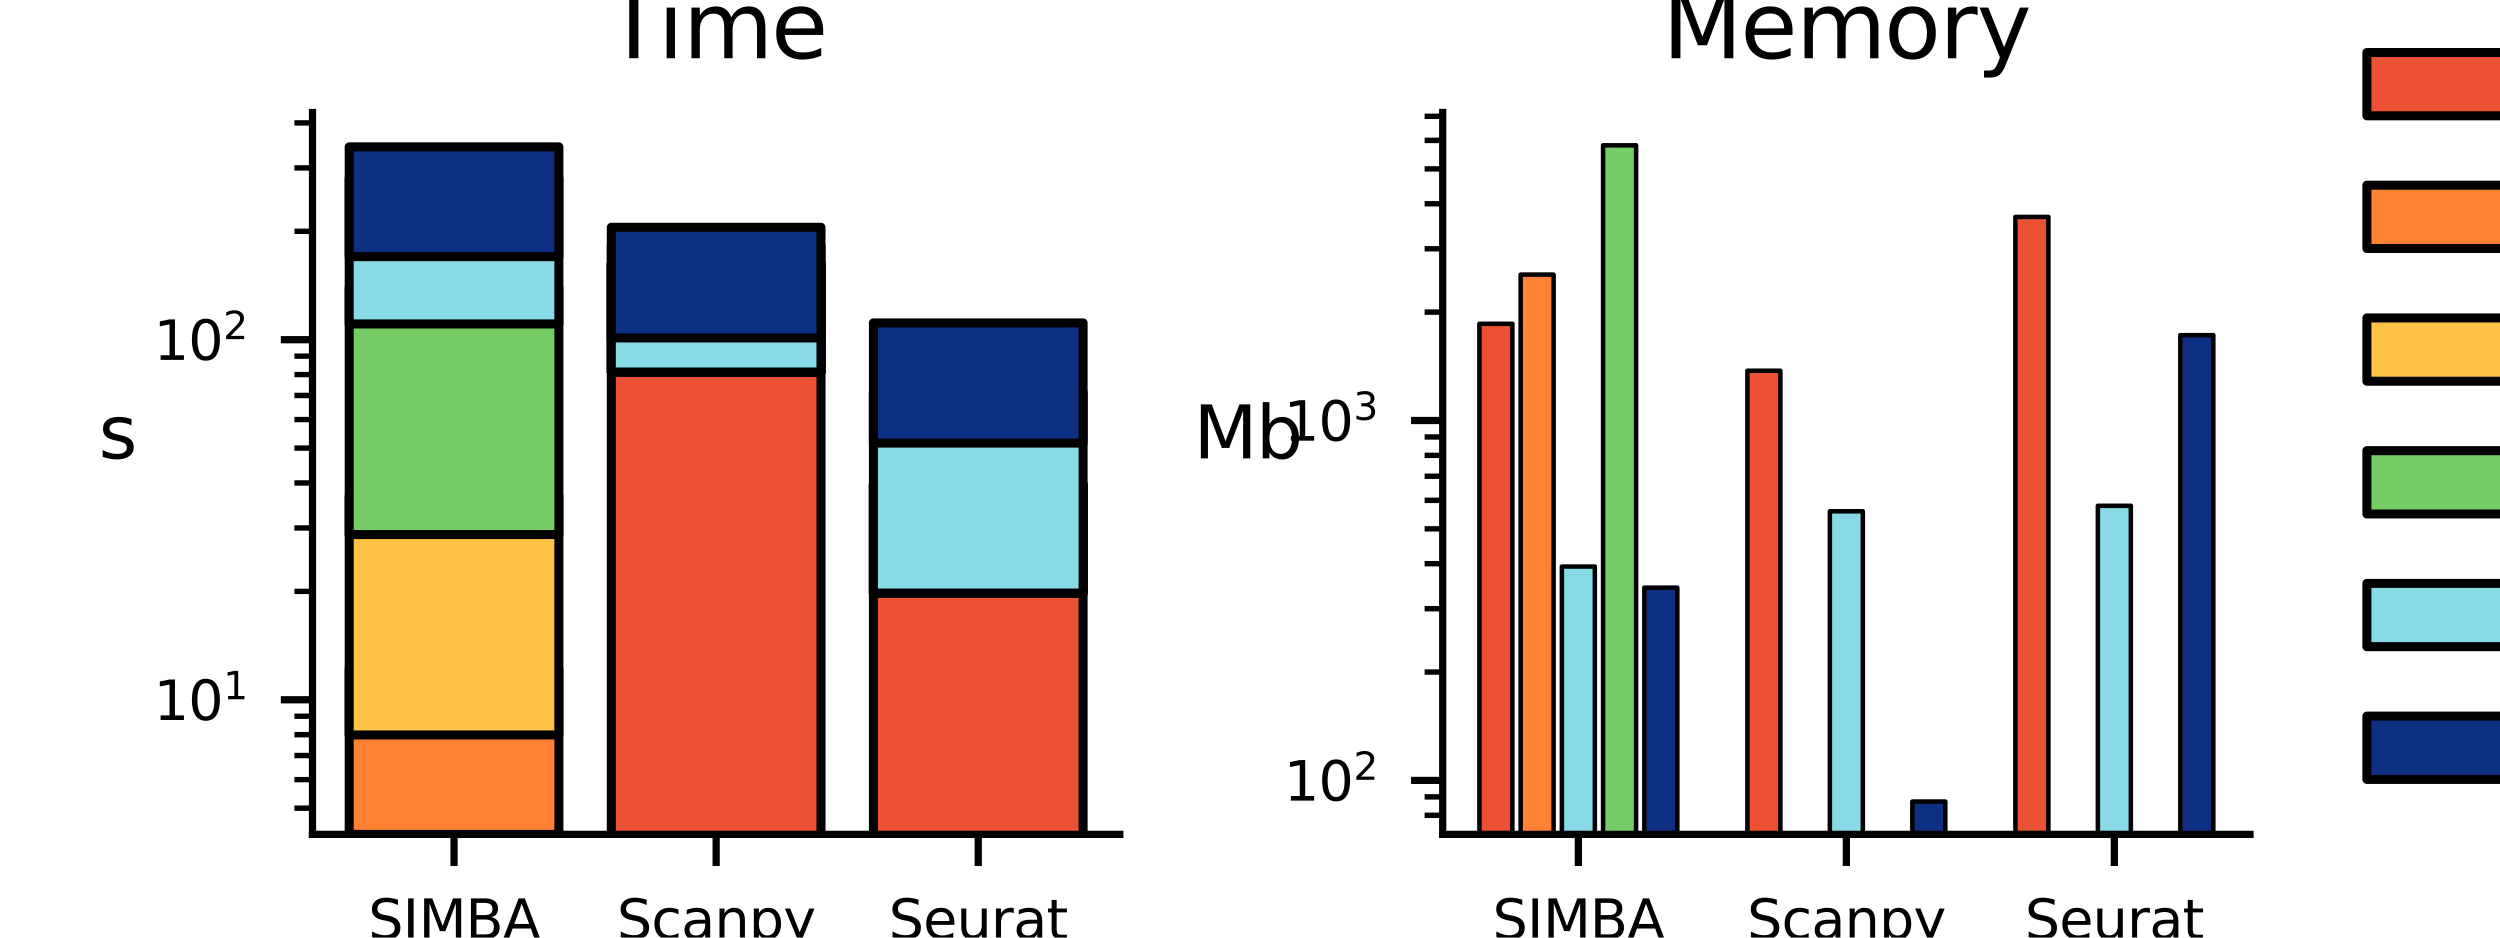 <?xml version="1.0" encoding="utf-8" standalone="no"?>
<!DOCTYPE svg PUBLIC "-//W3C//DTD SVG 1.1//EN"
  "http://www.w3.org/Graphics/SVG/1.1/DTD/svg11.dtd">
<svg xmlns:xlink="http://www.w3.org/1999/xlink" width="276.48pt" height="103.68pt" viewBox="0 0 276.48 103.68" xmlns="http://www.w3.org/2000/svg" version="1.1">
 <defs>
  <style type="text/css">*{stroke-linejoin: round; stroke-linecap: butt}</style>
 </defs>
 <g id="figure_1">
  <g id="patch_1">
   <path d="M 0 103.68 
L 276.48 103.68 
L 276.48 0 
L 0 0 
z
" style="fill: #ffffff"/>
  </g>
  <g id="axes_1">
   <g id="patch_2">
    <path d="M 34.56 92.275 
L 123.84 92.275 
L 123.84 12.442 
L 34.56 12.442 
z
" style="fill: #ffffff"/>
   </g>
   <g id="patch_3">
    <path d="M 38.618 39938.897 
L 61.808 39938.897 
L 61.808 92.275 
L 38.618 92.275 
z
" clip-path="url(#pef549c941a)" style="fill: #eb5133; stroke: #000000; stroke-linejoin: miter"/>
   </g>
   <g id="patch_4">
    <path d="M 67.605 39938.897 
L 90.795 39938.897 
L 90.795 41.14 
L 67.605 41.14 
z
" clip-path="url(#pef549c941a)" style="fill: #eb5133; stroke: #000000; stroke-linejoin: miter"/>
   </g>
   <g id="patch_5">
    <path d="M 96.592 39938.897 
L 119.782 39938.897 
L 119.782 65.585 
L 96.592 65.585 
z
" clip-path="url(#pef549c941a)" style="fill: #eb5133; stroke: #000000; stroke-linejoin: miter"/>
   </g>
   <g id="patch_6">
    <path d="M 38.618 92.275 
L 61.808 92.275 
L 61.808 73.93 
L 38.618 73.93 
z
" clip-path="url(#pef549c941a)" style="fill: #ff8133; stroke: #000000; stroke-linejoin: miter"/>
   </g>
   <g id="patch_7">
    <path d="M 67.605 41.14 
L 90.795 41.14 
L 90.795 29.152 
L 67.605 29.152 
z
" clip-path="url(#pef549c941a)" style="fill: #ff8133; stroke: #000000; stroke-linejoin: miter"/>
   </g>
   <g id="patch_8">
    <path d="M 96.592 65.585 
L 119.782 65.585 
L 119.782 53.598 
L 96.592 53.598 
z
" clip-path="url(#pef549c941a)" style="fill: #ff8133; stroke: #000000; stroke-linejoin: miter"/>
   </g>
   <g id="patch_9">
    <path d="M 38.618 81.28 
L 61.808 81.28 
L 61.808 54.881 
L 38.618 54.881 
z
" clip-path="url(#pef549c941a)" style="fill: #ffc247; stroke: #000000; stroke-linejoin: miter"/>
   </g>
   <g id="patch_10">
    <path d="M 67.605 41.14 
L 90.795 41.14 
L 90.795 29.152 
L 67.605 29.152 
z
" clip-path="url(#pef549c941a)" style="fill: #ffc247; stroke: #000000; stroke-linejoin: miter"/>
   </g>
   <g id="patch_11">
    <path d="M 96.592 65.585 
L 119.782 65.585 
L 119.782 53.598 
L 96.592 53.598 
z
" clip-path="url(#pef549c941a)" style="fill: #ffc247; stroke: #000000; stroke-linejoin: miter"/>
   </g>
   <g id="patch_12">
    <path d="M 38.618 59.118 
L 61.808 59.118 
L 61.808 31.827 
L 38.618 31.827 
z
" clip-path="url(#pef549c941a)" style="fill: #76cd65; stroke: #000000; stroke-linejoin: miter"/>
   </g>
   <g id="patch_13">
    <path d="M 67.605 41.14 
L 90.795 41.14 
L 90.795 29.152 
L 67.605 29.152 
z
" clip-path="url(#pef549c941a)" style="fill: #76cd65; stroke: #000000; stroke-linejoin: miter"/>
   </g>
   <g id="patch_14">
    <path d="M 96.592 65.585 
L 119.782 65.585 
L 119.782 53.598 
L 96.592 53.598 
z
" clip-path="url(#pef549c941a)" style="fill: #76cd65; stroke: #000000; stroke-linejoin: miter"/>
   </g>
   <g id="patch_15">
    <path d="M 38.618 35.825 
L 61.808 35.825 
L 61.808 19.718 
L 38.618 19.718 
z
" clip-path="url(#pef549c941a)" style="fill: #88dae7; stroke: #000000; stroke-linejoin: miter"/>
   </g>
   <g id="patch_16">
    <path d="M 67.605 41.14 
L 90.795 41.14 
L 90.795 27.168 
L 67.605 27.168 
z
" clip-path="url(#pef549c941a)" style="fill: #88dae7; stroke: #000000; stroke-linejoin: miter"/>
   </g>
   <g id="patch_17">
    <path d="M 96.592 65.585 
L 119.782 65.585 
L 119.782 43.391 
L 96.592 43.391 
z
" clip-path="url(#pef549c941a)" style="fill: #88dae7; stroke: #000000; stroke-linejoin: miter"/>
   </g>
   <g id="patch_18">
    <path d="M 38.618 28.381 
L 61.808 28.381 
L 61.808 16.243 
L 38.618 16.243 
z
" clip-path="url(#pef549c941a)" style="fill: #0d3082; stroke: #000000; stroke-linejoin: miter"/>
   </g>
   <g id="patch_19">
    <path d="M 67.605 37.376 
L 90.795 37.376 
L 90.795 25.138 
L 67.605 25.138 
z
" clip-path="url(#pef549c941a)" style="fill: #0d3082; stroke: #000000; stroke-linejoin: miter"/>
   </g>
   <g id="patch_20">
    <path d="M 96.592 49.003 
L 119.782 49.003 
L 119.782 35.714 
L 96.592 35.714 
z
" clip-path="url(#pef549c941a)" style="fill: #0d3082; stroke: #000000; stroke-linejoin: miter"/>
   </g>
   <g id="matplotlib.axis_1">
    <g id="xtick_1">
     <g id="line2d_1">
      <defs>
       <path id="mafd6b4b4d2" d="M 0 0 
L 0 3.5 
" style="stroke: #000000; stroke-width: 0.8"/>
      </defs>
      <g>
       <use xlink:href="#mafd6b4b4d2" x="50.213" y="92.275" style="stroke: #000000; stroke-width: 0.8"/>
      </g>
     </g>
     <g id="text_1">
      <!-- SIMBA -->
      <g transform="translate(40.725 103.834) scale(0.06 -0.06)">
       <defs>
        <path id="DejaVuSans-53" d="M 3425 4513 
L 3425 3897 
Q 3066 4069 2747 4153 
Q 2428 4238 2131 4238 
Q 1616 4238 1336 4038 
Q 1056 3838 1056 3469 
Q 1056 3159 1242 3001 
Q 1428 2844 1947 2747 
L 2328 2669 
Q 3034 2534 3370 2195 
Q 3706 1856 3706 1288 
Q 3706 609 3251 259 
Q 2797 -91 1919 -91 
Q 1588 -91 1214 -16 
Q 841 59 441 206 
L 441 856 
Q 825 641 1194 531 
Q 1563 422 1919 422 
Q 2459 422 2753 634 
Q 3047 847 3047 1241 
Q 3047 1584 2836 1778 
Q 2625 1972 2144 2069 
L 1759 2144 
Q 1053 2284 737 2584 
Q 422 2884 422 3419 
Q 422 4038 858 4394 
Q 1294 4750 2059 4750 
Q 2388 4750 2728 4690 
Q 3069 4631 3425 4513 
z
" transform="scale(0.016)"/>
        <path id="DejaVuSans-49" d="M 628 4666 
L 1259 4666 
L 1259 0 
L 628 0 
L 628 4666 
z
" transform="scale(0.016)"/>
        <path id="DejaVuSans-4d" d="M 628 4666 
L 1569 4666 
L 2759 1491 
L 3956 4666 
L 4897 4666 
L 4897 0 
L 4281 0 
L 4281 4097 
L 3078 897 
L 2444 897 
L 1241 4097 
L 1241 0 
L 628 0 
L 628 4666 
z
" transform="scale(0.016)"/>
        <path id="DejaVuSans-42" d="M 1259 2228 
L 1259 519 
L 2272 519 
Q 2781 519 3026 730 
Q 3272 941 3272 1375 
Q 3272 1813 3026 2020 
Q 2781 2228 2272 2228 
L 1259 2228 
z
M 1259 4147 
L 1259 2741 
L 2194 2741 
Q 2656 2741 2882 2914 
Q 3109 3088 3109 3444 
Q 3109 3797 2882 3972 
Q 2656 4147 2194 4147 
L 1259 4147 
z
M 628 4666 
L 2241 4666 
Q 2963 4666 3353 4366 
Q 3744 4066 3744 3513 
Q 3744 3084 3544 2831 
Q 3344 2578 2956 2516 
Q 3422 2416 3680 2098 
Q 3938 1781 3938 1306 
Q 3938 681 3513 340 
Q 3088 0 2303 0 
L 628 0 
L 628 4666 
z
" transform="scale(0.016)"/>
        <path id="DejaVuSans-41" d="M 2188 4044 
L 1331 1722 
L 3047 1722 
L 2188 4044 
z
M 1831 4666 
L 2547 4666 
L 4325 0 
L 3669 0 
L 3244 1197 
L 1141 1197 
L 716 0 
L 50 0 
L 1831 4666 
z
" transform="scale(0.016)"/>
       </defs>
       <use xlink:href="#DejaVuSans-53"/>
       <use xlink:href="#DejaVuSans-49" x="63.477"/>
       <use xlink:href="#DejaVuSans-4d" x="92.969"/>
       <use xlink:href="#DejaVuSans-42" x="179.248"/>
       <use xlink:href="#DejaVuSans-41" x="247.852"/>
      </g>
     </g>
    </g>
    <g id="xtick_2">
     <g id="line2d_2">
      <g>
       <use xlink:href="#mafd6b4b4d2" x="79.2" y="92.275" style="stroke: #000000; stroke-width: 0.8"/>
      </g>
     </g>
     <g id="text_2">
      <!-- Scanpy -->
      <g transform="translate(68.226 103.834) scale(0.06 -0.06)">
       <defs>
        <path id="DejaVuSans-63" d="M 3122 3366 
L 3122 2828 
Q 2878 2963 2633 3030 
Q 2388 3097 2138 3097 
Q 1578 3097 1268 2742 
Q 959 2388 959 1747 
Q 959 1106 1268 751 
Q 1578 397 2138 397 
Q 2388 397 2633 464 
Q 2878 531 3122 666 
L 3122 134 
Q 2881 22 2623 -34 
Q 2366 -91 2075 -91 
Q 1284 -91 818 406 
Q 353 903 353 1747 
Q 353 2603 823 3093 
Q 1294 3584 2113 3584 
Q 2378 3584 2631 3529 
Q 2884 3475 3122 3366 
z
" transform="scale(0.016)"/>
        <path id="DejaVuSans-61" d="M 2194 1759 
Q 1497 1759 1228 1600 
Q 959 1441 959 1056 
Q 959 750 1161 570 
Q 1363 391 1709 391 
Q 2188 391 2477 730 
Q 2766 1069 2766 1631 
L 2766 1759 
L 2194 1759 
z
M 3341 1997 
L 3341 0 
L 2766 0 
L 2766 531 
Q 2569 213 2275 61 
Q 1981 -91 1556 -91 
Q 1019 -91 701 211 
Q 384 513 384 1019 
Q 384 1609 779 1909 
Q 1175 2209 1959 2209 
L 2766 2209 
L 2766 2266 
Q 2766 2663 2505 2880 
Q 2244 3097 1772 3097 
Q 1472 3097 1187 3025 
Q 903 2953 641 2809 
L 641 3341 
Q 956 3463 1253 3523 
Q 1550 3584 1831 3584 
Q 2591 3584 2966 3190 
Q 3341 2797 3341 1997 
z
" transform="scale(0.016)"/>
        <path id="DejaVuSans-6e" d="M 3513 2113 
L 3513 0 
L 2938 0 
L 2938 2094 
Q 2938 2591 2744 2837 
Q 2550 3084 2163 3084 
Q 1697 3084 1428 2787 
Q 1159 2491 1159 1978 
L 1159 0 
L 581 0 
L 581 3500 
L 1159 3500 
L 1159 2956 
Q 1366 3272 1645 3428 
Q 1925 3584 2291 3584 
Q 2894 3584 3203 3211 
Q 3513 2838 3513 2113 
z
" transform="scale(0.016)"/>
        <path id="DejaVuSans-70" d="M 1159 525 
L 1159 -1331 
L 581 -1331 
L 581 3500 
L 1159 3500 
L 1159 2969 
Q 1341 3281 1617 3432 
Q 1894 3584 2278 3584 
Q 2916 3584 3314 3078 
Q 3713 2572 3713 1747 
Q 3713 922 3314 415 
Q 2916 -91 2278 -91 
Q 1894 -91 1617 61 
Q 1341 213 1159 525 
z
M 3116 1747 
Q 3116 2381 2855 2742 
Q 2594 3103 2138 3103 
Q 1681 3103 1420 2742 
Q 1159 2381 1159 1747 
Q 1159 1113 1420 752 
Q 1681 391 2138 391 
Q 2594 391 2855 752 
Q 3116 1113 3116 1747 
z
" transform="scale(0.016)"/>
        <path id="DejaVuSans-79" d="M 2059 -325 
Q 1816 -950 1584 -1140 
Q 1353 -1331 966 -1331 
L 506 -1331 
L 506 -850 
L 844 -850 
Q 1081 -850 1212 -737 
Q 1344 -625 1503 -206 
L 1606 56 
L 191 3500 
L 800 3500 
L 1894 763 
L 2988 3500 
L 3597 3500 
L 2059 -325 
z
" transform="scale(0.016)"/>
       </defs>
       <use xlink:href="#DejaVuSans-53"/>
       <use xlink:href="#DejaVuSans-63" x="63.477"/>
       <use xlink:href="#DejaVuSans-61" x="118.457"/>
       <use xlink:href="#DejaVuSans-6e" x="179.736"/>
       <use xlink:href="#DejaVuSans-70" x="243.115"/>
       <use xlink:href="#DejaVuSans-79" x="306.592"/>
      </g>
     </g>
    </g>
    <g id="xtick_3">
     <g id="line2d_3">
      <g>
       <use xlink:href="#mafd6b4b4d2" x="108.187" y="92.275" style="stroke: #000000; stroke-width: 0.8"/>
      </g>
     </g>
     <g id="text_3">
      <!-- Seurat -->
      <g transform="translate(98.287 103.834) scale(0.06 -0.06)">
       <defs>
        <path id="DejaVuSans-65" d="M 3597 1894 
L 3597 1613 
L 953 1613 
Q 991 1019 1311 708 
Q 1631 397 2203 397 
Q 2534 397 2845 478 
Q 3156 559 3463 722 
L 3463 178 
Q 3153 47 2828 -22 
Q 2503 -91 2169 -91 
Q 1331 -91 842 396 
Q 353 884 353 1716 
Q 353 2575 817 3079 
Q 1281 3584 2069 3584 
Q 2775 3584 3186 3129 
Q 3597 2675 3597 1894 
z
M 3022 2063 
Q 3016 2534 2758 2815 
Q 2500 3097 2075 3097 
Q 1594 3097 1305 2825 
Q 1016 2553 972 2059 
L 3022 2063 
z
" transform="scale(0.016)"/>
        <path id="DejaVuSans-75" d="M 544 1381 
L 544 3500 
L 1119 3500 
L 1119 1403 
Q 1119 906 1312 657 
Q 1506 409 1894 409 
Q 2359 409 2629 706 
Q 2900 1003 2900 1516 
L 2900 3500 
L 3475 3500 
L 3475 0 
L 2900 0 
L 2900 538 
Q 2691 219 2414 64 
Q 2138 -91 1772 -91 
Q 1169 -91 856 284 
Q 544 659 544 1381 
z
M 1991 3584 
L 1991 3584 
z
" transform="scale(0.016)"/>
        <path id="DejaVuSans-72" d="M 2631 2963 
Q 2534 3019 2420 3045 
Q 2306 3072 2169 3072 
Q 1681 3072 1420 2755 
Q 1159 2438 1159 1844 
L 1159 0 
L 581 0 
L 581 3500 
L 1159 3500 
L 1159 2956 
Q 1341 3275 1631 3429 
Q 1922 3584 2338 3584 
Q 2397 3584 2469 3576 
Q 2541 3569 2628 3553 
L 2631 2963 
z
" transform="scale(0.016)"/>
        <path id="DejaVuSans-74" d="M 1172 4494 
L 1172 3500 
L 2356 3500 
L 2356 3053 
L 1172 3053 
L 1172 1153 
Q 1172 725 1289 603 
Q 1406 481 1766 481 
L 2356 481 
L 2356 0 
L 1766 0 
Q 1100 0 847 248 
Q 594 497 594 1153 
L 594 3053 
L 172 3053 
L 172 3500 
L 594 3500 
L 594 4494 
L 1172 4494 
z
" transform="scale(0.016)"/>
       </defs>
       <use xlink:href="#DejaVuSans-53"/>
       <use xlink:href="#DejaVuSans-65" x="63.477"/>
       <use xlink:href="#DejaVuSans-75" x="125"/>
       <use xlink:href="#DejaVuSans-72" x="188.379"/>
       <use xlink:href="#DejaVuSans-61" x="229.492"/>
       <use xlink:href="#DejaVuSans-74" x="290.771"/>
      </g>
     </g>
    </g>
   </g>
   <g id="matplotlib.axis_2">
    <g id="ytick_1">
     <g id="line2d_4">
      <defs>
       <path id="m82ae993679" d="M 0 0 
L -3.5 0 
" style="stroke: #000000; stroke-width: 0.8"/>
      </defs>
      <g>
       <use xlink:href="#m82ae993679" x="34.56" y="77.388" style="stroke: #000000; stroke-width: 0.8"/>
      </g>
     </g>
     <g id="text_4">
      <!-- $\mathdefault{10^{1}}$ -->
      <g transform="translate(17 79.668) scale(0.06 -0.06)">
       <defs>
        <path id="DejaVuSans-31" d="M 794 531 
L 1825 531 
L 1825 4091 
L 703 3866 
L 703 4441 
L 1819 4666 
L 2450 4666 
L 2450 531 
L 3481 531 
L 3481 0 
L 794 0 
L 794 531 
z
" transform="scale(0.016)"/>
        <path id="DejaVuSans-30" d="M 2034 4250 
Q 1547 4250 1301 3770 
Q 1056 3291 1056 2328 
Q 1056 1369 1301 889 
Q 1547 409 2034 409 
Q 2525 409 2770 889 
Q 3016 1369 3016 2328 
Q 3016 3291 2770 3770 
Q 2525 4250 2034 4250 
z
M 2034 4750 
Q 2819 4750 3233 4129 
Q 3647 3509 3647 2328 
Q 3647 1150 3233 529 
Q 2819 -91 2034 -91 
Q 1250 -91 836 529 
Q 422 1150 422 2328 
Q 422 3509 836 4129 
Q 1250 4750 2034 4750 
z
" transform="scale(0.016)"/>
       </defs>
       <use xlink:href="#DejaVuSans-31" transform="translate(0 0.684)"/>
       <use xlink:href="#DejaVuSans-30" transform="translate(63.623 0.684)"/>
       <use xlink:href="#DejaVuSans-31" transform="translate(128.203 38.966) scale(0.7)"/>
      </g>
     </g>
    </g>
    <g id="ytick_2">
     <g id="line2d_5">
      <g>
       <use xlink:href="#m82ae993679" x="34.56" y="37.567" style="stroke: #000000; stroke-width: 0.8"/>
      </g>
     </g>
     <g id="text_5">
      <!-- $\mathdefault{10^{2}}$ -->
      <g transform="translate(17 39.846) scale(0.06 -0.06)">
       <defs>
        <path id="DejaVuSans-32" d="M 1228 531 
L 3431 531 
L 3431 0 
L 469 0 
L 469 531 
Q 828 903 1448 1529 
Q 2069 2156 2228 2338 
Q 2531 2678 2651 2914 
Q 2772 3150 2772 3378 
Q 2772 3750 2511 3984 
Q 2250 4219 1831 4219 
Q 1534 4219 1204 4116 
Q 875 4013 500 3803 
L 500 4441 
Q 881 4594 1212 4672 
Q 1544 4750 1819 4750 
Q 2544 4750 2975 4387 
Q 3406 4025 3406 3419 
Q 3406 3131 3298 2873 
Q 3191 2616 2906 2266 
Q 2828 2175 2409 1742 
Q 1991 1309 1228 531 
z
" transform="scale(0.016)"/>
       </defs>
       <use xlink:href="#DejaVuSans-31" transform="translate(0 0.766)"/>
       <use xlink:href="#DejaVuSans-30" transform="translate(63.623 0.766)"/>
       <use xlink:href="#DejaVuSans-32" transform="translate(128.203 39.047) scale(0.7)"/>
      </g>
     </g>
    </g>
    <g id="ytick_3">
     <g id="line2d_6">
      <defs>
       <path id="mc94c684299" d="M 0 0 
L -2 0 
" style="stroke: #000000; stroke-width: 0.6"/>
      </defs>
      <g>
       <use xlink:href="#mc94c684299" x="34.56" y="89.376" style="stroke: #000000; stroke-width: 0.6"/>
      </g>
     </g>
    </g>
    <g id="ytick_4">
     <g id="line2d_7">
      <g>
       <use xlink:href="#mc94c684299" x="34.56" y="86.223" style="stroke: #000000; stroke-width: 0.6"/>
      </g>
     </g>
    </g>
    <g id="ytick_5">
     <g id="line2d_8">
      <g>
       <use xlink:href="#mc94c684299" x="34.56" y="83.557" style="stroke: #000000; stroke-width: 0.6"/>
      </g>
     </g>
    </g>
    <g id="ytick_6">
     <g id="line2d_9">
      <g>
       <use xlink:href="#mc94c684299" x="34.56" y="81.248" style="stroke: #000000; stroke-width: 0.6"/>
      </g>
     </g>
    </g>
    <g id="ytick_7">
     <g id="line2d_10">
      <g>
       <use xlink:href="#mc94c684299" x="34.56" y="79.211" style="stroke: #000000; stroke-width: 0.6"/>
      </g>
     </g>
    </g>
    <g id="ytick_8">
     <g id="line2d_11">
      <g>
       <use xlink:href="#mc94c684299" x="34.56" y="65.401" style="stroke: #000000; stroke-width: 0.6"/>
      </g>
     </g>
    </g>
    <g id="ytick_9">
     <g id="line2d_12">
      <g>
       <use xlink:href="#mc94c684299" x="34.56" y="58.389" style="stroke: #000000; stroke-width: 0.6"/>
      </g>
     </g>
    </g>
    <g id="ytick_10">
     <g id="line2d_13">
      <g>
       <use xlink:href="#mc94c684299" x="34.56" y="53.413" style="stroke: #000000; stroke-width: 0.6"/>
      </g>
     </g>
    </g>
    <g id="ytick_11">
     <g id="line2d_14">
      <g>
       <use xlink:href="#mc94c684299" x="34.56" y="49.554" style="stroke: #000000; stroke-width: 0.6"/>
      </g>
     </g>
    </g>
    <g id="ytick_12">
     <g id="line2d_15">
      <g>
       <use xlink:href="#mc94c684299" x="34.56" y="46.401" style="stroke: #000000; stroke-width: 0.6"/>
      </g>
     </g>
    </g>
    <g id="ytick_13">
     <g id="line2d_16">
      <g>
       <use xlink:href="#mc94c684299" x="34.56" y="43.735" style="stroke: #000000; stroke-width: 0.6"/>
      </g>
     </g>
    </g>
    <g id="ytick_14">
     <g id="line2d_17">
      <g>
       <use xlink:href="#mc94c684299" x="34.56" y="41.426" style="stroke: #000000; stroke-width: 0.6"/>
      </g>
     </g>
    </g>
    <g id="ytick_15">
     <g id="line2d_18">
      <g>
       <use xlink:href="#mc94c684299" x="34.56" y="39.389" style="stroke: #000000; stroke-width: 0.6"/>
      </g>
     </g>
    </g>
    <g id="ytick_16">
     <g id="line2d_19">
      <g>
       <use xlink:href="#mc94c684299" x="34.56" y="25.579" style="stroke: #000000; stroke-width: 0.6"/>
      </g>
     </g>
    </g>
    <g id="ytick_17">
     <g id="line2d_20">
      <g>
       <use xlink:href="#mc94c684299" x="34.56" y="18.567" style="stroke: #000000; stroke-width: 0.6"/>
      </g>
     </g>
    </g>
    <g id="ytick_18">
     <g id="line2d_21">
      <g>
       <use xlink:href="#mc94c684299" x="34.56" y="13.592" style="stroke: #000000; stroke-width: 0.6"/>
      </g>
     </g>
    </g>
    <g id="text_6">
     <!-- s -->
     <g transform="translate(10.916 50.695) scale(0.08 -0.08)">
      <defs>
       <path id="DejaVuSans-73" d="M 2834 3397 
L 2834 2853 
Q 2591 2978 2328 3040 
Q 2066 3103 1784 3103 
Q 1356 3103 1142 2972 
Q 928 2841 928 2578 
Q 928 2378 1081 2264 
Q 1234 2150 1697 2047 
L 1894 2003 
Q 2506 1872 2764 1633 
Q 3022 1394 3022 966 
Q 3022 478 2636 193 
Q 2250 -91 1575 -91 
Q 1294 -91 989 -36 
Q 684 19 347 128 
L 347 722 
Q 666 556 975 473 
Q 1284 391 1588 391 
Q 1994 391 2212 530 
Q 2431 669 2431 922 
Q 2431 1156 2273 1281 
Q 2116 1406 1581 1522 
L 1381 1569 
Q 847 1681 609 1914 
Q 372 2147 372 2553 
Q 372 3047 722 3315 
Q 1072 3584 1716 3584 
Q 2034 3584 2315 3537 
Q 2597 3491 2834 3397 
z
" transform="scale(0.016)"/>
      </defs>
      <use xlink:href="#DejaVuSans-73"/>
     </g>
    </g>
   </g>
   <g id="patch_21">
    <path d="M 34.56 92.275 
L 34.56 12.442 
" style="fill: none; stroke: #000000; stroke-width: 0.8; stroke-linejoin: miter; stroke-linecap: square"/>
   </g>
   <g id="patch_22">
    <path d="M 34.56 92.275 
L 123.84 92.275 
" style="fill: none; stroke: #000000; stroke-width: 0.8; stroke-linejoin: miter; stroke-linecap: square"/>
   </g>
   <g id="text_7">
    <!-- Time -->
    <g transform="translate(66.966 6.442) scale(0.1 -0.1)">
     <defs>
      <path id="DejaVuSans-54" d="M -19 4666 
L 3928 4666 
L 3928 4134 
L 2272 4134 
L 2272 0 
L 1638 0 
L 1638 4134 
L -19 4134 
L -19 4666 
z
" transform="scale(0.016)"/>
      <path id="DejaVuSans-69" d="M 603 3500 
L 1178 3500 
L 1178 0 
L 603 0 
L 603 3500 
z
M 603 4863 
L 1178 4863 
L 1178 4134 
L 603 4134 
L 603 4863 
z
" transform="scale(0.016)"/>
      <path id="DejaVuSans-6d" d="M 3328 2828 
Q 3544 3216 3844 3400 
Q 4144 3584 4550 3584 
Q 5097 3584 5394 3201 
Q 5691 2819 5691 2113 
L 5691 0 
L 5113 0 
L 5113 2094 
Q 5113 2597 4934 2840 
Q 4756 3084 4391 3084 
Q 3944 3084 3684 2787 
Q 3425 2491 3425 1978 
L 3425 0 
L 2847 0 
L 2847 2094 
Q 2847 2600 2669 2842 
Q 2491 3084 2119 3084 
Q 1678 3084 1418 2786 
Q 1159 2488 1159 1978 
L 1159 0 
L 581 0 
L 581 3500 
L 1159 3500 
L 1159 2956 
Q 1356 3278 1631 3431 
Q 1906 3584 2284 3584 
Q 2666 3584 2933 3390 
Q 3200 3197 3328 2828 
z
" transform="scale(0.016)"/>
     </defs>
     <use xlink:href="#DejaVuSans-54"/>
     <use xlink:href="#DejaVuSans-69" x="57.959"/>
     <use xlink:href="#DejaVuSans-6d" x="85.742"/>
     <use xlink:href="#DejaVuSans-65" x="183.154"/>
    </g>
   </g>
   <g id="legend_1">
    <g id="patch_23">
     <path d="M 259.76 92.275 
L 381.397 92.275 
Q 383.397 92.275 383.397 90.275 
L 383.397 3.206 
Q 383.397 1.206 381.397 1.206 
L 259.76 1.206 
Q 257.76 1.206 257.76 3.206 
L 257.76 90.275 
Q 257.76 92.275 259.76 92.275 
z
" style="fill: #ffffff; opacity: 0.8; stroke: #ffffff; stroke-linejoin: miter"/>
    </g>
    <g id="patch_24">
     <path d="M 261.76 12.805 
L 281.76 12.805 
L 281.76 5.805 
L 261.76 5.805 
z
" style="fill: #eb5133; stroke: #000000; stroke-linejoin: miter"/>
    </g>
    <g id="text_8">
     <!-- Preprocessing -->
     <g transform="translate(289.76 12.805) scale(0.1 -0.1)">
      <defs>
       <path id="DejaVuSans-50" d="M 1259 4147 
L 1259 2394 
L 2053 2394 
Q 2494 2394 2734 2622 
Q 2975 2850 2975 3272 
Q 2975 3691 2734 3919 
Q 2494 4147 2053 4147 
L 1259 4147 
z
M 628 4666 
L 2053 4666 
Q 2838 4666 3239 4311 
Q 3641 3956 3641 3272 
Q 3641 2581 3239 2228 
Q 2838 1875 2053 1875 
L 1259 1875 
L 1259 0 
L 628 0 
L 628 4666 
z
" transform="scale(0.016)"/>
       <path id="DejaVuSans-6f" d="M 1959 3097 
Q 1497 3097 1228 2736 
Q 959 2375 959 1747 
Q 959 1119 1226 758 
Q 1494 397 1959 397 
Q 2419 397 2687 759 
Q 2956 1122 2956 1747 
Q 2956 2369 2687 2733 
Q 2419 3097 1959 3097 
z
M 1959 3584 
Q 2709 3584 3137 3096 
Q 3566 2609 3566 1747 
Q 3566 888 3137 398 
Q 2709 -91 1959 -91 
Q 1206 -91 779 398 
Q 353 888 353 1747 
Q 353 2609 779 3096 
Q 1206 3584 1959 3584 
z
" transform="scale(0.016)"/>
       <path id="DejaVuSans-67" d="M 2906 1791 
Q 2906 2416 2648 2759 
Q 2391 3103 1925 3103 
Q 1463 3103 1205 2759 
Q 947 2416 947 1791 
Q 947 1169 1205 825 
Q 1463 481 1925 481 
Q 2391 481 2648 825 
Q 2906 1169 2906 1791 
z
M 3481 434 
Q 3481 -459 3084 -895 
Q 2688 -1331 1869 -1331 
Q 1566 -1331 1297 -1286 
Q 1028 -1241 775 -1147 
L 775 -588 
Q 1028 -725 1275 -790 
Q 1522 -856 1778 -856 
Q 2344 -856 2625 -561 
Q 2906 -266 2906 331 
L 2906 616 
Q 2728 306 2450 153 
Q 2172 0 1784 0 
Q 1141 0 747 490 
Q 353 981 353 1791 
Q 353 2603 747 3093 
Q 1141 3584 1784 3584 
Q 2172 3584 2450 3431 
Q 2728 3278 2906 2969 
L 2906 3500 
L 3481 3500 
L 3481 434 
z
" transform="scale(0.016)"/>
      </defs>
      <use xlink:href="#DejaVuSans-50"/>
      <use xlink:href="#DejaVuSans-72" x="58.553"/>
      <use xlink:href="#DejaVuSans-65" x="97.416"/>
      <use xlink:href="#DejaVuSans-70" x="158.939"/>
      <use xlink:href="#DejaVuSans-72" x="222.416"/>
      <use xlink:href="#DejaVuSans-6f" x="261.279"/>
      <use xlink:href="#DejaVuSans-63" x="322.461"/>
      <use xlink:href="#DejaVuSans-65" x="377.441"/>
      <use xlink:href="#DejaVuSans-73" x="438.965"/>
      <use xlink:href="#DejaVuSans-73" x="491.064"/>
      <use xlink:href="#DejaVuSans-69" x="543.164"/>
      <use xlink:href="#DejaVuSans-6e" x="570.947"/>
      <use xlink:href="#DejaVuSans-67" x="634.326"/>
     </g>
    </g>
    <g id="patch_25">
     <path d="M 261.76 27.483 
L 281.76 27.483 
L 281.76 20.483 
L 261.76 20.483 
z
" style="fill: #ff8133; stroke: #000000; stroke-linejoin: miter"/>
    </g>
    <g id="text_9">
     <!-- Graph Generation -->
     <g transform="translate(289.76 27.483) scale(0.1 -0.1)">
      <defs>
       <path id="DejaVuSans-47" d="M 3809 666 
L 3809 1919 
L 2778 1919 
L 2778 2438 
L 4434 2438 
L 4434 434 
Q 4069 175 3628 42 
Q 3188 -91 2688 -91 
Q 1594 -91 976 548 
Q 359 1188 359 2328 
Q 359 3472 976 4111 
Q 1594 4750 2688 4750 
Q 3144 4750 3555 4637 
Q 3966 4525 4313 4306 
L 4313 3634 
Q 3963 3931 3569 4081 
Q 3175 4231 2741 4231 
Q 1884 4231 1454 3753 
Q 1025 3275 1025 2328 
Q 1025 1384 1454 906 
Q 1884 428 2741 428 
Q 3075 428 3337 486 
Q 3600 544 3809 666 
z
" transform="scale(0.016)"/>
       <path id="DejaVuSans-68" d="M 3513 2113 
L 3513 0 
L 2938 0 
L 2938 2094 
Q 2938 2591 2744 2837 
Q 2550 3084 2163 3084 
Q 1697 3084 1428 2787 
Q 1159 2491 1159 1978 
L 1159 0 
L 581 0 
L 581 4863 
L 1159 4863 
L 1159 2956 
Q 1366 3272 1645 3428 
Q 1925 3584 2291 3584 
Q 2894 3584 3203 3211 
Q 3513 2838 3513 2113 
z
" transform="scale(0.016)"/>
       <path id="DejaVuSans-20" transform="scale(0.016)"/>
      </defs>
      <use xlink:href="#DejaVuSans-47"/>
      <use xlink:href="#DejaVuSans-72" x="77.49"/>
      <use xlink:href="#DejaVuSans-61" x="118.604"/>
      <use xlink:href="#DejaVuSans-70" x="179.883"/>
      <use xlink:href="#DejaVuSans-68" x="243.359"/>
      <use xlink:href="#DejaVuSans-20" x="306.738"/>
      <use xlink:href="#DejaVuSans-47" x="338.525"/>
      <use xlink:href="#DejaVuSans-65" x="416.016"/>
      <use xlink:href="#DejaVuSans-6e" x="477.539"/>
      <use xlink:href="#DejaVuSans-65" x="540.918"/>
      <use xlink:href="#DejaVuSans-72" x="602.441"/>
      <use xlink:href="#DejaVuSans-61" x="643.555"/>
      <use xlink:href="#DejaVuSans-74" x="704.834"/>
      <use xlink:href="#DejaVuSans-69" x="744.043"/>
      <use xlink:href="#DejaVuSans-6f" x="771.826"/>
      <use xlink:href="#DejaVuSans-6e" x="833.008"/>
     </g>
    </g>
    <g id="patch_26">
     <path d="M 261.76 42.161 
L 281.76 42.161 
L 281.76 35.161 
L 261.76 35.161 
z
" style="fill: #ffc247; stroke: #000000; stroke-linejoin: miter"/>
    </g>
    <g id="text_10">
     <!-- Graph IO -->
     <g transform="translate(289.76 42.161) scale(0.1 -0.1)">
      <defs>
       <path id="DejaVuSans-4f" d="M 2522 4238 
Q 1834 4238 1429 3725 
Q 1025 3213 1025 2328 
Q 1025 1447 1429 934 
Q 1834 422 2522 422 
Q 3209 422 3611 934 
Q 4013 1447 4013 2328 
Q 4013 3213 3611 3725 
Q 3209 4238 2522 4238 
z
M 2522 4750 
Q 3503 4750 4090 4092 
Q 4678 3434 4678 2328 
Q 4678 1225 4090 567 
Q 3503 -91 2522 -91 
Q 1538 -91 948 565 
Q 359 1222 359 2328 
Q 359 3434 948 4092 
Q 1538 4750 2522 4750 
z
" transform="scale(0.016)"/>
      </defs>
      <use xlink:href="#DejaVuSans-47"/>
      <use xlink:href="#DejaVuSans-72" x="77.49"/>
      <use xlink:href="#DejaVuSans-61" x="118.604"/>
      <use xlink:href="#DejaVuSans-70" x="179.883"/>
      <use xlink:href="#DejaVuSans-68" x="243.359"/>
      <use xlink:href="#DejaVuSans-20" x="306.738"/>
      <use xlink:href="#DejaVuSans-49" x="338.525"/>
      <use xlink:href="#DejaVuSans-4f" x="368.018"/>
     </g>
    </g>
    <g id="patch_27">
     <path d="M 261.76 56.839 
L 281.76 56.839 
L 281.76 49.839 
L 261.76 49.839 
z
" style="fill: #76cd65; stroke: #000000; stroke-linejoin: miter"/>
    </g>
    <g id="text_11">
     <!-- Training -->
     <g transform="translate(289.76 56.839) scale(0.1 -0.1)">
      <use xlink:href="#DejaVuSans-54"/>
      <use xlink:href="#DejaVuSans-72" x="46.334"/>
      <use xlink:href="#DejaVuSans-61" x="87.447"/>
      <use xlink:href="#DejaVuSans-69" x="148.727"/>
      <use xlink:href="#DejaVuSans-6e" x="176.51"/>
      <use xlink:href="#DejaVuSans-69" x="239.889"/>
      <use xlink:href="#DejaVuSans-6e" x="267.672"/>
      <use xlink:href="#DejaVuSans-67" x="331.051"/>
     </g>
    </g>
    <g id="patch_28">
     <path d="M 261.76 71.517 
L 281.76 71.517 
L 281.76 64.517 
L 261.76 64.517 
z
" style="fill: #88dae7; stroke: #000000; stroke-linejoin: miter"/>
    </g>
    <g id="text_12">
     <!-- Embedding -->
     <g transform="translate(289.76 71.517) scale(0.1 -0.1)">
      <defs>
       <path id="DejaVuSans-45" d="M 628 4666 
L 3578 4666 
L 3578 4134 
L 1259 4134 
L 1259 2753 
L 3481 2753 
L 3481 2222 
L 1259 2222 
L 1259 531 
L 3634 531 
L 3634 0 
L 628 0 
L 628 4666 
z
" transform="scale(0.016)"/>
       <path id="DejaVuSans-62" d="M 3116 1747 
Q 3116 2381 2855 2742 
Q 2594 3103 2138 3103 
Q 1681 3103 1420 2742 
Q 1159 2381 1159 1747 
Q 1159 1113 1420 752 
Q 1681 391 2138 391 
Q 2594 391 2855 752 
Q 3116 1113 3116 1747 
z
M 1159 2969 
Q 1341 3281 1617 3432 
Q 1894 3584 2278 3584 
Q 2916 3584 3314 3078 
Q 3713 2572 3713 1747 
Q 3713 922 3314 415 
Q 2916 -91 2278 -91 
Q 1894 -91 1617 61 
Q 1341 213 1159 525 
L 1159 0 
L 581 0 
L 581 4863 
L 1159 4863 
L 1159 2969 
z
" transform="scale(0.016)"/>
       <path id="DejaVuSans-64" d="M 2906 2969 
L 2906 4863 
L 3481 4863 
L 3481 0 
L 2906 0 
L 2906 525 
Q 2725 213 2448 61 
Q 2172 -91 1784 -91 
Q 1150 -91 751 415 
Q 353 922 353 1747 
Q 353 2572 751 3078 
Q 1150 3584 1784 3584 
Q 2172 3584 2448 3432 
Q 2725 3281 2906 2969 
z
M 947 1747 
Q 947 1113 1208 752 
Q 1469 391 1925 391 
Q 2381 391 2643 752 
Q 2906 1113 2906 1747 
Q 2906 2381 2643 2742 
Q 2381 3103 1925 3103 
Q 1469 3103 1208 2742 
Q 947 2381 947 1747 
z
" transform="scale(0.016)"/>
      </defs>
      <use xlink:href="#DejaVuSans-45"/>
      <use xlink:href="#DejaVuSans-6d" x="63.184"/>
      <use xlink:href="#DejaVuSans-62" x="160.596"/>
      <use xlink:href="#DejaVuSans-65" x="224.072"/>
      <use xlink:href="#DejaVuSans-64" x="285.596"/>
      <use xlink:href="#DejaVuSans-64" x="349.072"/>
      <use xlink:href="#DejaVuSans-69" x="412.549"/>
      <use xlink:href="#DejaVuSans-6e" x="440.332"/>
      <use xlink:href="#DejaVuSans-67" x="503.711"/>
     </g>
    </g>
    <g id="patch_29">
     <path d="M 261.76 86.196 
L 281.76 86.196 
L 281.76 79.196 
L 261.76 79.196 
z
" style="fill: #0d3082; stroke: #000000; stroke-linejoin: miter"/>
    </g>
    <g id="text_13">
     <!-- Gene Discovery -->
     <g transform="translate(289.76 86.196) scale(0.1 -0.1)">
      <defs>
       <path id="DejaVuSans-44" d="M 1259 4147 
L 1259 519 
L 2022 519 
Q 2988 519 3436 956 
Q 3884 1394 3884 2338 
Q 3884 3275 3436 3711 
Q 2988 4147 2022 4147 
L 1259 4147 
z
M 628 4666 
L 1925 4666 
Q 3281 4666 3915 4102 
Q 4550 3538 4550 2338 
Q 4550 1131 3912 565 
Q 3275 0 1925 0 
L 628 0 
L 628 4666 
z
" transform="scale(0.016)"/>
       <path id="DejaVuSans-76" d="M 191 3500 
L 800 3500 
L 1894 563 
L 2988 3500 
L 3597 3500 
L 2284 0 
L 1503 0 
L 191 3500 
z
" transform="scale(0.016)"/>
      </defs>
      <use xlink:href="#DejaVuSans-47"/>
      <use xlink:href="#DejaVuSans-65" x="77.49"/>
      <use xlink:href="#DejaVuSans-6e" x="139.014"/>
      <use xlink:href="#DejaVuSans-65" x="202.393"/>
      <use xlink:href="#DejaVuSans-20" x="263.916"/>
      <use xlink:href="#DejaVuSans-44" x="295.703"/>
      <use xlink:href="#DejaVuSans-69" x="372.705"/>
      <use xlink:href="#DejaVuSans-73" x="400.488"/>
      <use xlink:href="#DejaVuSans-63" x="452.588"/>
      <use xlink:href="#DejaVuSans-6f" x="507.568"/>
      <use xlink:href="#DejaVuSans-76" x="568.75"/>
      <use xlink:href="#DejaVuSans-65" x="627.93"/>
      <use xlink:href="#DejaVuSans-72" x="689.453"/>
      <use xlink:href="#DejaVuSans-79" x="730.566"/>
     </g>
    </g>
   </g>
  </g>
  <g id="axes_2">
   <g id="patch_30">
    <path d="M 159.552 92.275 
L 248.832 92.275 
L 248.832 12.442 
L 159.552 12.442 
z
" style="fill: #ffffff"/>
   </g>
   <g id="patch_31">
    <path d="M 163.61 39970.35 
L 167.258 39970.35 
L 167.258 35.808 
L 163.61 35.808 
z
" clip-path="url(#p9e5c1718d7)" style="fill: #eb5133; stroke: #000000; stroke-width: 0.5; stroke-linejoin: miter"/>
   </g>
   <g id="patch_32">
    <path d="M 168.17 39970.35 
L 171.818 39970.35 
L 171.818 30.37 
L 168.17 30.37 
z
" clip-path="url(#p9e5c1718d7)" style="fill: #ff8133; stroke: #000000; stroke-width: 0.5; stroke-linejoin: miter"/>
   </g>
   <g id="patch_33">
    <path d="M 172.73 39970.35 
L 176.377 39970.35 
L 176.377 62.658 
L 172.73 62.658 
z
" clip-path="url(#p9e5c1718d7)" style="fill: #88dae7; stroke: #000000; stroke-width: 0.5; stroke-linejoin: miter"/>
   </g>
   <g id="patch_34">
    <path d="M 177.289 39970.35 
L 180.937 39970.35 
L 180.937 16.07 
L 177.289 16.07 
z
" clip-path="url(#p9e5c1718d7)" style="fill: #76cd65; stroke: #000000; stroke-width: 0.5; stroke-linejoin: miter"/>
   </g>
   <g id="patch_35">
    <path d="M 181.849 39970.35 
L 185.497 39970.35 
L 185.497 64.991 
L 181.849 64.991 
z
" clip-path="url(#p9e5c1718d7)" style="fill: #0d3082; stroke: #000000; stroke-width: 0.5; stroke-linejoin: miter"/>
   </g>
   <g id="patch_36">
    <path d="M 193.249 39970.35 
L 196.896 39970.35 
L 196.896 41.002 
L 193.249 41.002 
z
" clip-path="url(#p9e5c1718d7)" style="fill: #eb5133; stroke: #000000; stroke-width: 0.5; stroke-linejoin: miter"/>
   </g>
   <g id="patch_37">
    <path d="M 197.808 39970.35 
L 201.456 39970.35 
L 201.456 39970.35 
L 197.808 39970.35 
z
" clip-path="url(#p9e5c1718d7)" style="fill: #ff8133; stroke: #000000; stroke-width: 0.5; stroke-linejoin: miter"/>
   </g>
   <g id="patch_38">
    <path d="M 202.368 39970.35 
L 206.016 39970.35 
L 206.016 56.543 
L 202.368 56.543 
z
" clip-path="url(#p9e5c1718d7)" style="fill: #88dae7; stroke: #000000; stroke-width: 0.5; stroke-linejoin: miter"/>
   </g>
   <g id="patch_39">
    <path d="M 206.928 39970.35 
L 210.576 39970.35 
L 210.576 39970.35 
L 206.928 39970.35 
z
" clip-path="url(#p9e5c1718d7)" style="fill: #76cd65; stroke: #000000; stroke-width: 0.5; stroke-linejoin: miter"/>
   </g>
   <g id="patch_40">
    <path d="M 211.488 39970.35 
L 215.135 39970.35 
L 215.135 88.646 
L 211.488 88.646 
z
" clip-path="url(#p9e5c1718d7)" style="fill: #0d3082; stroke: #000000; stroke-width: 0.5; stroke-linejoin: miter"/>
   </g>
   <g id="patch_41">
    <path d="M 222.887 39970.35 
L 226.535 39970.35 
L 226.535 23.989 
L 222.887 23.989 
z
" clip-path="url(#p9e5c1718d7)" style="fill: #eb5133; stroke: #000000; stroke-width: 0.5; stroke-linejoin: miter"/>
   </g>
   <g id="patch_42">
    <path d="M 227.447 39970.35 
L 231.095 39970.35 
L 231.095 39970.35 
L 227.447 39970.35 
z
" clip-path="url(#p9e5c1718d7)" style="fill: #ff8133; stroke: #000000; stroke-width: 0.5; stroke-linejoin: miter"/>
   </g>
   <g id="patch_43">
    <path d="M 232.007 39970.35 
L 235.654 39970.35 
L 235.654 55.938 
L 232.007 55.938 
z
" clip-path="url(#p9e5c1718d7)" style="fill: #88dae7; stroke: #000000; stroke-width: 0.5; stroke-linejoin: miter"/>
   </g>
   <g id="patch_44">
    <path d="M 236.566 39970.35 
L 240.214 39970.35 
L 240.214 39970.35 
L 236.566 39970.35 
z
" clip-path="url(#p9e5c1718d7)" style="fill: #76cd65; stroke: #000000; stroke-width: 0.5; stroke-linejoin: miter"/>
   </g>
   <g id="patch_45">
    <path d="M 241.126 39970.35 
L 244.774 39970.35 
L 244.774 37.067 
L 241.126 37.067 
z
" clip-path="url(#p9e5c1718d7)" style="fill: #0d3082; stroke: #000000; stroke-width: 0.5; stroke-linejoin: miter"/>
   </g>
   <g id="matplotlib.axis_3">
    <g id="xtick_4">
     <g id="line2d_22">
      <g>
       <use xlink:href="#mafd6b4b4d2" x="174.554" y="92.275" style="stroke: #000000; stroke-width: 0.8"/>
      </g>
     </g>
     <g id="text_14">
      <!-- SIMBA -->
      <g transform="translate(165.065 103.834) scale(0.06 -0.06)">
       <use xlink:href="#DejaVuSans-53"/>
       <use xlink:href="#DejaVuSans-49" x="63.477"/>
       <use xlink:href="#DejaVuSans-4d" x="92.969"/>
       <use xlink:href="#DejaVuSans-42" x="179.248"/>
       <use xlink:href="#DejaVuSans-41" x="247.852"/>
      </g>
     </g>
    </g>
    <g id="xtick_5">
     <g id="line2d_23">
      <g>
       <use xlink:href="#mafd6b4b4d2" x="204.192" y="92.275" style="stroke: #000000; stroke-width: 0.8"/>
      </g>
     </g>
     <g id="text_15">
      <!-- Scanpy -->
      <g transform="translate(193.218 103.834) scale(0.06 -0.06)">
       <use xlink:href="#DejaVuSans-53"/>
       <use xlink:href="#DejaVuSans-63" x="63.477"/>
       <use xlink:href="#DejaVuSans-61" x="118.457"/>
       <use xlink:href="#DejaVuSans-6e" x="179.736"/>
       <use xlink:href="#DejaVuSans-70" x="243.115"/>
       <use xlink:href="#DejaVuSans-79" x="306.592"/>
      </g>
     </g>
    </g>
    <g id="xtick_6">
     <g id="line2d_24">
      <g>
       <use xlink:href="#mafd6b4b4d2" x="233.83" y="92.275" style="stroke: #000000; stroke-width: 0.8"/>
      </g>
     </g>
     <g id="text_16">
      <!-- Seurat -->
      <g transform="translate(223.931 103.834) scale(0.06 -0.06)">
       <use xlink:href="#DejaVuSans-53"/>
       <use xlink:href="#DejaVuSans-65" x="63.477"/>
       <use xlink:href="#DejaVuSans-75" x="125"/>
       <use xlink:href="#DejaVuSans-72" x="188.379"/>
       <use xlink:href="#DejaVuSans-61" x="229.492"/>
       <use xlink:href="#DejaVuSans-74" x="290.771"/>
      </g>
     </g>
    </g>
   </g>
   <g id="matplotlib.axis_4">
    <g id="ytick_19">
     <g id="line2d_25">
      <g>
       <use xlink:href="#m82ae993679" x="159.552" y="86.306" style="stroke: #000000; stroke-width: 0.8"/>
      </g>
     </g>
     <g id="text_17">
      <!-- $\mathdefault{10^{2}}$ -->
      <g transform="translate(141.992 88.586) scale(0.06 -0.06)">
       <use xlink:href="#DejaVuSans-31" transform="translate(0 0.766)"/>
       <use xlink:href="#DejaVuSans-30" transform="translate(63.623 0.766)"/>
       <use xlink:href="#DejaVuSans-32" transform="translate(128.203 39.047) scale(0.7)"/>
      </g>
     </g>
    </g>
    <g id="ytick_20">
     <g id="line2d_26">
      <g>
       <use xlink:href="#m82ae993679" x="159.552" y="46.502" style="stroke: #000000; stroke-width: 0.8"/>
      </g>
     </g>
     <g id="text_18">
      <!-- $\mathdefault{10^{3}}$ -->
      <g transform="translate(141.992 48.782) scale(0.06 -0.06)">
       <defs>
        <path id="DejaVuSans-33" d="M 2597 2516 
Q 3050 2419 3304 2112 
Q 3559 1806 3559 1356 
Q 3559 666 3084 287 
Q 2609 -91 1734 -91 
Q 1441 -91 1130 -33 
Q 819 25 488 141 
L 488 750 
Q 750 597 1062 519 
Q 1375 441 1716 441 
Q 2309 441 2620 675 
Q 2931 909 2931 1356 
Q 2931 1769 2642 2001 
Q 2353 2234 1838 2234 
L 1294 2234 
L 1294 2753 
L 1863 2753 
Q 2328 2753 2575 2939 
Q 2822 3125 2822 3475 
Q 2822 3834 2567 4026 
Q 2313 4219 1838 4219 
Q 1578 4219 1281 4162 
Q 984 4106 628 3988 
L 628 4550 
Q 988 4650 1302 4700 
Q 1616 4750 1894 4750 
Q 2613 4750 3031 4423 
Q 3450 4097 3450 3541 
Q 3450 3153 3228 2886 
Q 3006 2619 2597 2516 
z
" transform="scale(0.016)"/>
       </defs>
       <use xlink:href="#DejaVuSans-31" transform="translate(0 0.766)"/>
       <use xlink:href="#DejaVuSans-30" transform="translate(63.623 0.766)"/>
       <use xlink:href="#DejaVuSans-33" transform="translate(128.203 39.047) scale(0.7)"/>
      </g>
     </g>
    </g>
    <g id="ytick_21">
     <g id="line2d_27">
      <g>
       <use xlink:href="#mc94c684299" x="159.552" y="90.164" style="stroke: #000000; stroke-width: 0.6"/>
      </g>
     </g>
    </g>
    <g id="ytick_22">
     <g id="line2d_28">
      <g>
       <use xlink:href="#mc94c684299" x="159.552" y="88.128" style="stroke: #000000; stroke-width: 0.6"/>
      </g>
     </g>
    </g>
    <g id="ytick_23">
     <g id="line2d_29">
      <g>
       <use xlink:href="#mc94c684299" x="159.552" y="74.324" style="stroke: #000000; stroke-width: 0.6"/>
      </g>
     </g>
    </g>
    <g id="ytick_24">
     <g id="line2d_30">
      <g>
       <use xlink:href="#mc94c684299" x="159.552" y="67.315" style="stroke: #000000; stroke-width: 0.6"/>
      </g>
     </g>
    </g>
    <g id="ytick_25">
     <g id="line2d_31">
      <g>
       <use xlink:href="#mc94c684299" x="159.552" y="62.342" style="stroke: #000000; stroke-width: 0.6"/>
      </g>
     </g>
    </g>
    <g id="ytick_26">
     <g id="line2d_32">
      <g>
       <use xlink:href="#mc94c684299" x="159.552" y="58.484" style="stroke: #000000; stroke-width: 0.6"/>
      </g>
     </g>
    </g>
    <g id="ytick_27">
     <g id="line2d_33">
      <g>
       <use xlink:href="#mc94c684299" x="159.552" y="55.333" style="stroke: #000000; stroke-width: 0.6"/>
      </g>
     </g>
    </g>
    <g id="ytick_28">
     <g id="line2d_34">
      <g>
       <use xlink:href="#mc94c684299" x="159.552" y="52.668" style="stroke: #000000; stroke-width: 0.6"/>
      </g>
     </g>
    </g>
    <g id="ytick_29">
     <g id="line2d_35">
      <g>
       <use xlink:href="#mc94c684299" x="159.552" y="50.359" style="stroke: #000000; stroke-width: 0.6"/>
      </g>
     </g>
    </g>
    <g id="ytick_30">
     <g id="line2d_36">
      <g>
       <use xlink:href="#mc94c684299" x="159.552" y="48.323" style="stroke: #000000; stroke-width: 0.6"/>
      </g>
     </g>
    </g>
    <g id="ytick_31">
     <g id="line2d_37">
      <g>
       <use xlink:href="#mc94c684299" x="159.552" y="34.52" style="stroke: #000000; stroke-width: 0.6"/>
      </g>
     </g>
    </g>
    <g id="ytick_32">
     <g id="line2d_38">
      <g>
       <use xlink:href="#mc94c684299" x="159.552" y="27.51" style="stroke: #000000; stroke-width: 0.6"/>
      </g>
     </g>
    </g>
    <g id="ytick_33">
     <g id="line2d_39">
      <g>
       <use xlink:href="#mc94c684299" x="159.552" y="22.537" style="stroke: #000000; stroke-width: 0.6"/>
      </g>
     </g>
    </g>
    <g id="ytick_34">
     <g id="line2d_40">
      <g>
       <use xlink:href="#mc94c684299" x="159.552" y="18.68" style="stroke: #000000; stroke-width: 0.6"/>
      </g>
     </g>
    </g>
    <g id="ytick_35">
     <g id="line2d_41">
      <g>
       <use xlink:href="#mc94c684299" x="159.552" y="15.528" style="stroke: #000000; stroke-width: 0.6"/>
      </g>
     </g>
    </g>
    <g id="ytick_36">
     <g id="line2d_42">
      <g>
       <use xlink:href="#mc94c684299" x="159.552" y="12.863" style="stroke: #000000; stroke-width: 0.6"/>
      </g>
     </g>
    </g>
    <g id="text_19">
     <!-- Mb -->
     <g transform="translate(132.001 50.695) scale(0.08 -0.08)">
      <use xlink:href="#DejaVuSans-4d"/>
      <use xlink:href="#DejaVuSans-62" x="86.279"/>
     </g>
    </g>
   </g>
   <g id="patch_46">
    <path d="M 159.552 92.275 
L 159.552 12.442 
" style="fill: none; stroke: #000000; stroke-width: 0.8; stroke-linejoin: miter; stroke-linecap: square"/>
   </g>
   <g id="patch_47">
    <path d="M 159.552 92.275 
L 248.832 92.275 
" style="fill: none; stroke: #000000; stroke-width: 0.8; stroke-linejoin: miter; stroke-linecap: square"/>
   </g>
   <g id="text_20">
    <!-- Memory -->
    <g transform="translate(183.857 6.442) scale(0.1 -0.1)">
     <use xlink:href="#DejaVuSans-4d"/>
     <use xlink:href="#DejaVuSans-65" x="86.279"/>
     <use xlink:href="#DejaVuSans-6d" x="147.803"/>
     <use xlink:href="#DejaVuSans-6f" x="245.215"/>
     <use xlink:href="#DejaVuSans-72" x="306.396"/>
     <use xlink:href="#DejaVuSans-79" x="347.51"/>
    </g>
   </g>
  </g>
 </g>
 <defs>
  <clipPath id="pef549c941a">
   <rect x="34.56" y="12.442" width="89.28" height="79.834"/>
  </clipPath>
  <clipPath id="p9e5c1718d7">
   <rect x="159.552" y="12.442" width="89.28" height="79.834"/>
  </clipPath>
 </defs>
</svg>
